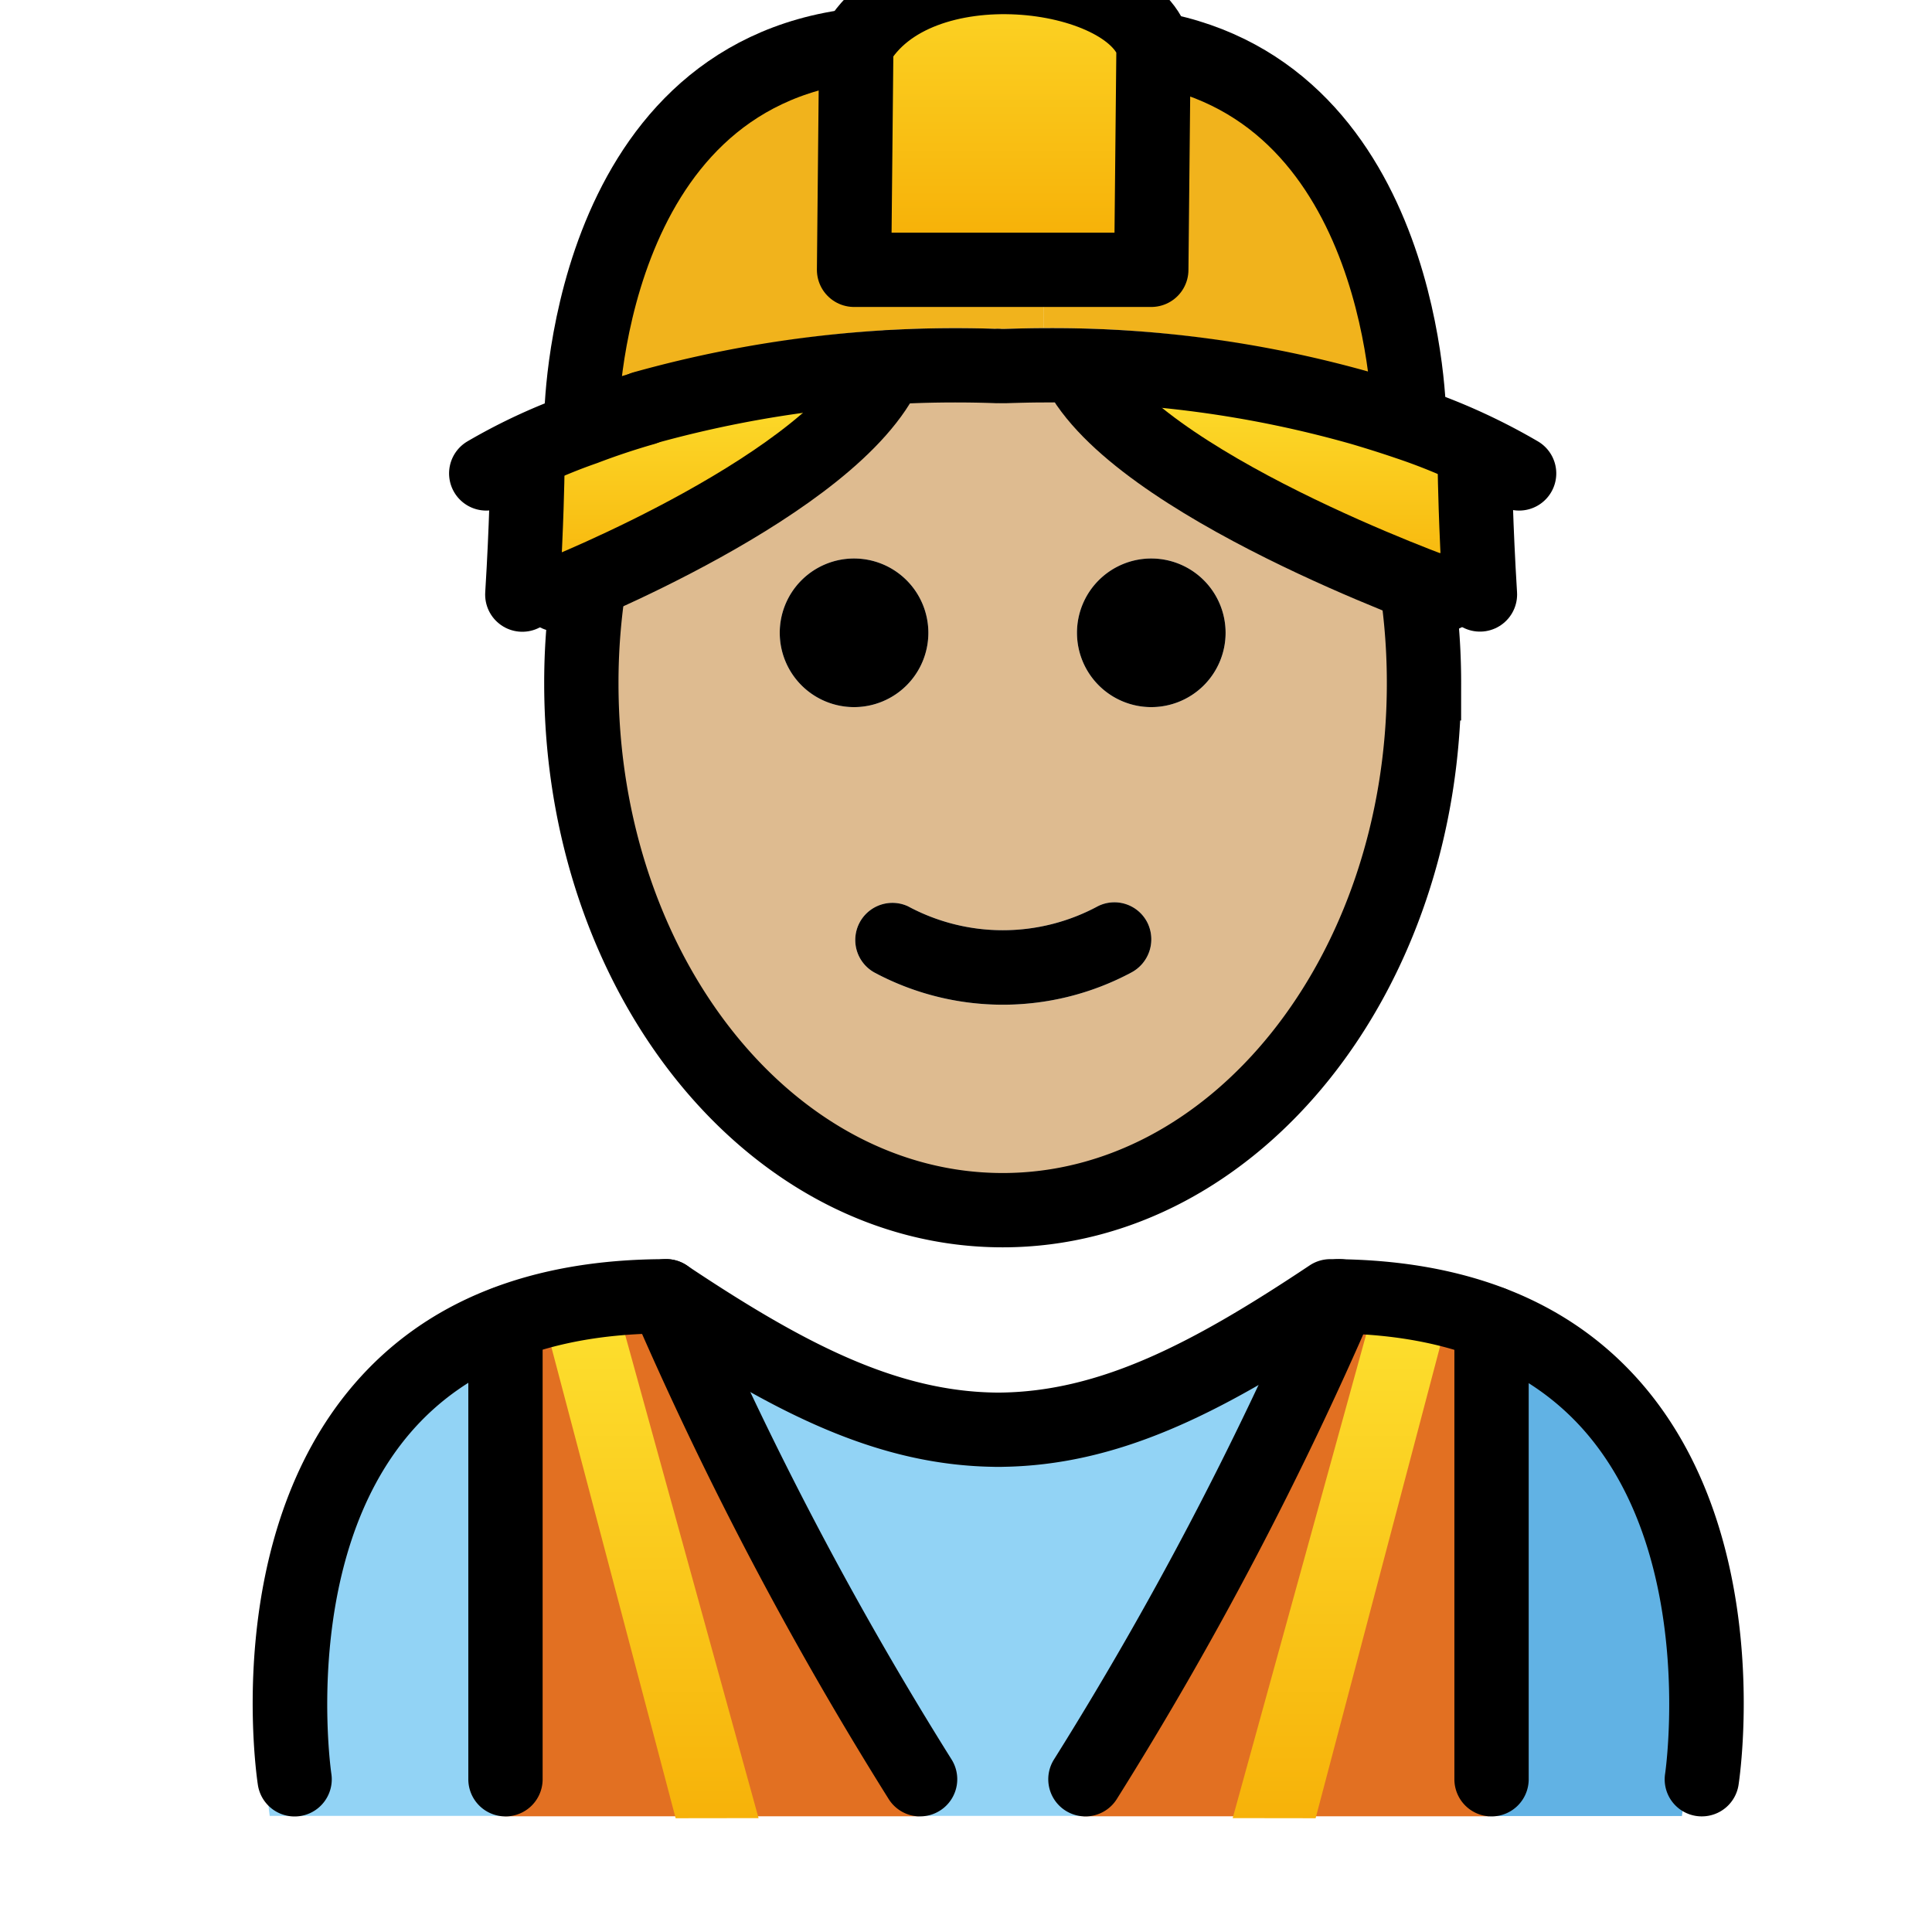 <svg id="emoji" viewBox="10 10 52 52" xmlns="http://www.w3.org/2000/svg">
<defs>
    <linearGradient id="yellow-gradient" x1="0%" y1="0%" x2="0%" y2="100%">
      <stop style="stop-color:#FDE02F;stop-opacity:1;" offset="0%" />
      <stop style="stop-color:#F7B209;stop-opacity:1;" offset="100%" />
    </linearGradient>
  </defs>
  <g id="color">
    <path fill="#92d3f5" d="M55.008,58.874s1.994-13.752-9.967-13.752c-3.181,2.112-5.907,3.572-8.97,3.566h.125c-3.063.006-5.789-1.453-8.97-3.566-11.961,0-9.967,13.752-9.967,13.752"/>
    <path fill="#61b2e4" d="M44.101,49.125c5.446,2.26,5.587,6.808,6.148,9.754h5.02s2.16-14.925-9.623-14.925"/>
    <path fill="#e27022" d="M50.08,58.886V45.833l-4.09-.726a115.935,115.935,0,0,1-6.825,13.779Z"/>
    <path fill="#e27022" d="M34.723,58.886a115.941,115.941,0,0,1-6.825-13.779l-4.318.726v13.053Z"/>
    <polygon fill="url(#yellow-gradient)" points="45.41 58.938 48.893 45.733 46.96 45.231 43.178 58.935 45.41 58.938"/>
    <polygon fill="url(#yellow-gradient)" points="28.185 58.938 24.702 45.733 26.634 45.231 30.417 58.935 28.185 58.938"/>
    <path fill="#f1b31c" d="M47.927,20.282l-.04.1q-.57-.195-1.23-.39a30.417,30.417,0,0,0-8.56-1.16v-2.57h2.89l.06-5.96C47.887,11.512,47.927,20.282,47.927,20.282Z"/>
    <path fill="#f1b31c" d="M38.097,16.262v2.57c-.34,0-.68.01-1.03.02h-.16c-.03,0-.06-.01-.08,0a31.162,31.162,0,0,0-9.5,1.13v.01c-.59.17-1.12.35-1.59.53l-.09-.24s.05-9.2,7.4-10.06l-.06,6.04Z"/>
    <path fill="url(#yellow-gradient)" d="M41.047,10.302l-.06,5.96h-8l.06-6.04c1.59-2.81,7.37-2.07,8,0Z"/>
  </g>
  <g id="hair">
    <g>
      <polygon fill="url(#yellow-gradient)" points="24 23 24 24.375 24 26 29 24 31 23 33 21 33 20 30 20 26.569 21.287 24 22 24 23"/>
      <polygon fill="url(#yellow-gradient)" points="49 23 49 24.375 49 26 44 24 42 23 40 21 40 20 43 20 46.431 21.287 49 22 49 23"/>
    </g>
  </g>
  <g id="skin">
    <g id="skin-2">
      <path fill="#debb90" d="M48.007,25.032a17.644,17.644,0,0,1,.32,3.36c0,7.83-5.08,14.18-11.34,14.18s-11.34-6.35-11.34-14.18A10.441,10.441,0,0,1,26,25h1c1.457-.226,8.178-5.835,9.947-5.038C36.431,20.201,45.348,23.741,46,25l3,1C49.08,26.32,47.947,24.702,48.007,25.032Zm-5.02,2a2,2,0,1,0-2,2A1.999,1.999,0,0,0,42.987,27.032Zm-2.55,9.15a1.011,1.011,0,0,0,.45-1.34.994.994,0,0,0-1.34-.45,5.383,5.383,0,0,1-5.11,0,1,1,0,0,0-.89,1.79,7.33,7.33,0,0,0,6.89,0Zm-5.45-9.15a2,2,0,1,0-2,2A1.999,1.999,0,0,0,34.987,27.032Z"/>
    </g>
  </g>
  <g id="line">
    <path d="M55.807,58.888a.996.996,0,0,1-.99-1.149c.009-.058.827-5.741-2.129-9.178-1.476-1.715-3.69-2.612-6.586-2.669-3.31,2.185-6.027,3.545-9.126,3.588-.021.002-.044.001-.065.001h-.067c-.014-.001-.027,0-.041,0s-.029,0-.044-.001c-3.101-.043-5.817-1.403-9.126-3.588-2.897.057-5.11.954-6.586,2.669-2.956,3.437-2.138,9.12-2.129,9.178a1,1,0,0,1-1.977.303c-.041-.27-.973-6.633,2.581-10.775,1.923-2.241,4.751-3.377,8.407-3.377a1.002,1.002,0,0,1,.555.168c3.152,2.102,5.659,3.409,8.383,3.424,2.723-.014,5.23-1.321,8.383-3.424a1.002,1.002,0,0,1,.555-.168c3.656,0,6.484,1.136,8.407,3.377,3.554,4.143,2.622,10.506,2.581,10.775A.999.999,0,0,1,55.807,58.888Z"/>
    <path d="M34.766,58.889a.998.998,0,0,1-.848-.469,97.571,97.571,0,0,1-6.907-13.137,1,1,0,0,1,1.838-.789,95.718,95.718,0,0,0,6.763,12.863,1,1,0,0,1-.846,1.531Z"/>
    <path d="M39.213,58.889a1,1,0,0,1-.846-1.531A95.694,95.694,0,0,0,45.13,44.494a1,1,0,1,1,1.838.789A97.571,97.571,0,0,1,40.06,58.42.998.998,0,0,1,39.213,58.889Z"/>
    <path d="M23.605,58.889a1,1,0,0,1-1-1V45.615a1,1,0,0,1,2,0V57.889A1,1,0,0,1,23.605,58.889Z"/>
    <path d="M50.145,58.889a1,1,0,0,1-1-1V45.615a1,1,0,0,1,2,0V57.889A1,1,0,0,1,50.145,58.889Z"/>
    <path d="M40.987,25.032a2,2,0,1,1-2,2A1.999,1.999,0,0,1,40.987,25.032Z"/>
    <path d="M40.887,34.842a1.011,1.011,0,0,1-.45,1.34,7.33,7.33,0,0,1-6.89,0,1,1,0,0,1,.89-1.79,5.383,5.383,0,0,0,5.11,0A.994.994,0,0,1,40.887,34.842Z"/>
    <path d="M32.987,25.032a2,2,0,1,1-2,2A1.999,1.999,0,0,1,32.987,25.032Z"/>
    <path fill="none" stroke="#000" stroke-miterlimit="10" stroke-width="2" d="M25.959,25.1a17.255,17.255,0,0,0-.312,3.292c0,7.83,5.08,14.18,11.34,14.18s11.34-6.35,11.34-14.18a17.644,17.644,0,0,0-.32-3.36"/>
    <path fill="none" stroke="#000" stroke-linecap="round" stroke-linejoin="round" stroke-width="2" d="M27.327,20.992c-.59.17-1.12.35-1.59.53a15.057,15.057,0,0,0-2.65,1.22"/>
    <line x1="27.327" x2="27.327" y1="20.982" y2="20.992" fill="none" stroke="#000" stroke-miterlimit="10" stroke-width="2"/>
    <path fill="none" stroke="#000" stroke-linecap="round" stroke-linejoin="round" stroke-width="2" d="M50.887,22.742a15.991,15.991,0,0,0-3-1.36q-.57-.195-1.23-.39a30.417,30.417,0,0,0-8.56-1.16c-.34,0-.68.01-1.03.02h-.16c-.03,0-.06-.01-.08,0a31.162,31.162,0,0,0-9.5,1.13"/>
    <path fill="none" stroke="#000" stroke-linecap="round" stroke-linejoin="round" stroke-width="2" d="M41.047,11.302v-.08c-.63-2.07-6.41-2.81-8,0l-.06,6.04h8Z"/>
    <path fill="none" stroke="#000" stroke-miterlimit="10" stroke-width="2" d="M25.647,21.282s.05-9.2,7.4-10.06"/>
    <path fill="none" stroke="#000" stroke-miterlimit="10" stroke-width="2" d="M47.927,21.282s-.04-8.77-6.88-9.98c-.16-.03-.34-.06-.51-.08"/>
    <g>
      <path fill="none" stroke="#000" stroke-linecap="round" stroke-linejoin="round" stroke-width="2" d="M24.058,26.004c.117-1.877.135-3.261.135-3.261"/>
      <path fill="none" stroke="#000" stroke-linecap="round" stroke-linejoin="round" stroke-width="2" d="M49.698,22.742s.019,1.383.135,3.258"/>
      <path fill="none" stroke="#000" stroke-linecap="round" stroke-miterlimit="10" stroke-width="2" d="M33.873,19.895C32.48,23.034,25,26,25,26"/>
      <path fill="none" stroke="#000" stroke-linecap="round" stroke-miterlimit="10" stroke-width="2" d="M39,19.895C40.549,23.034,48.873,26,48.873,26"/>
    </g>
  </g>
</svg>
